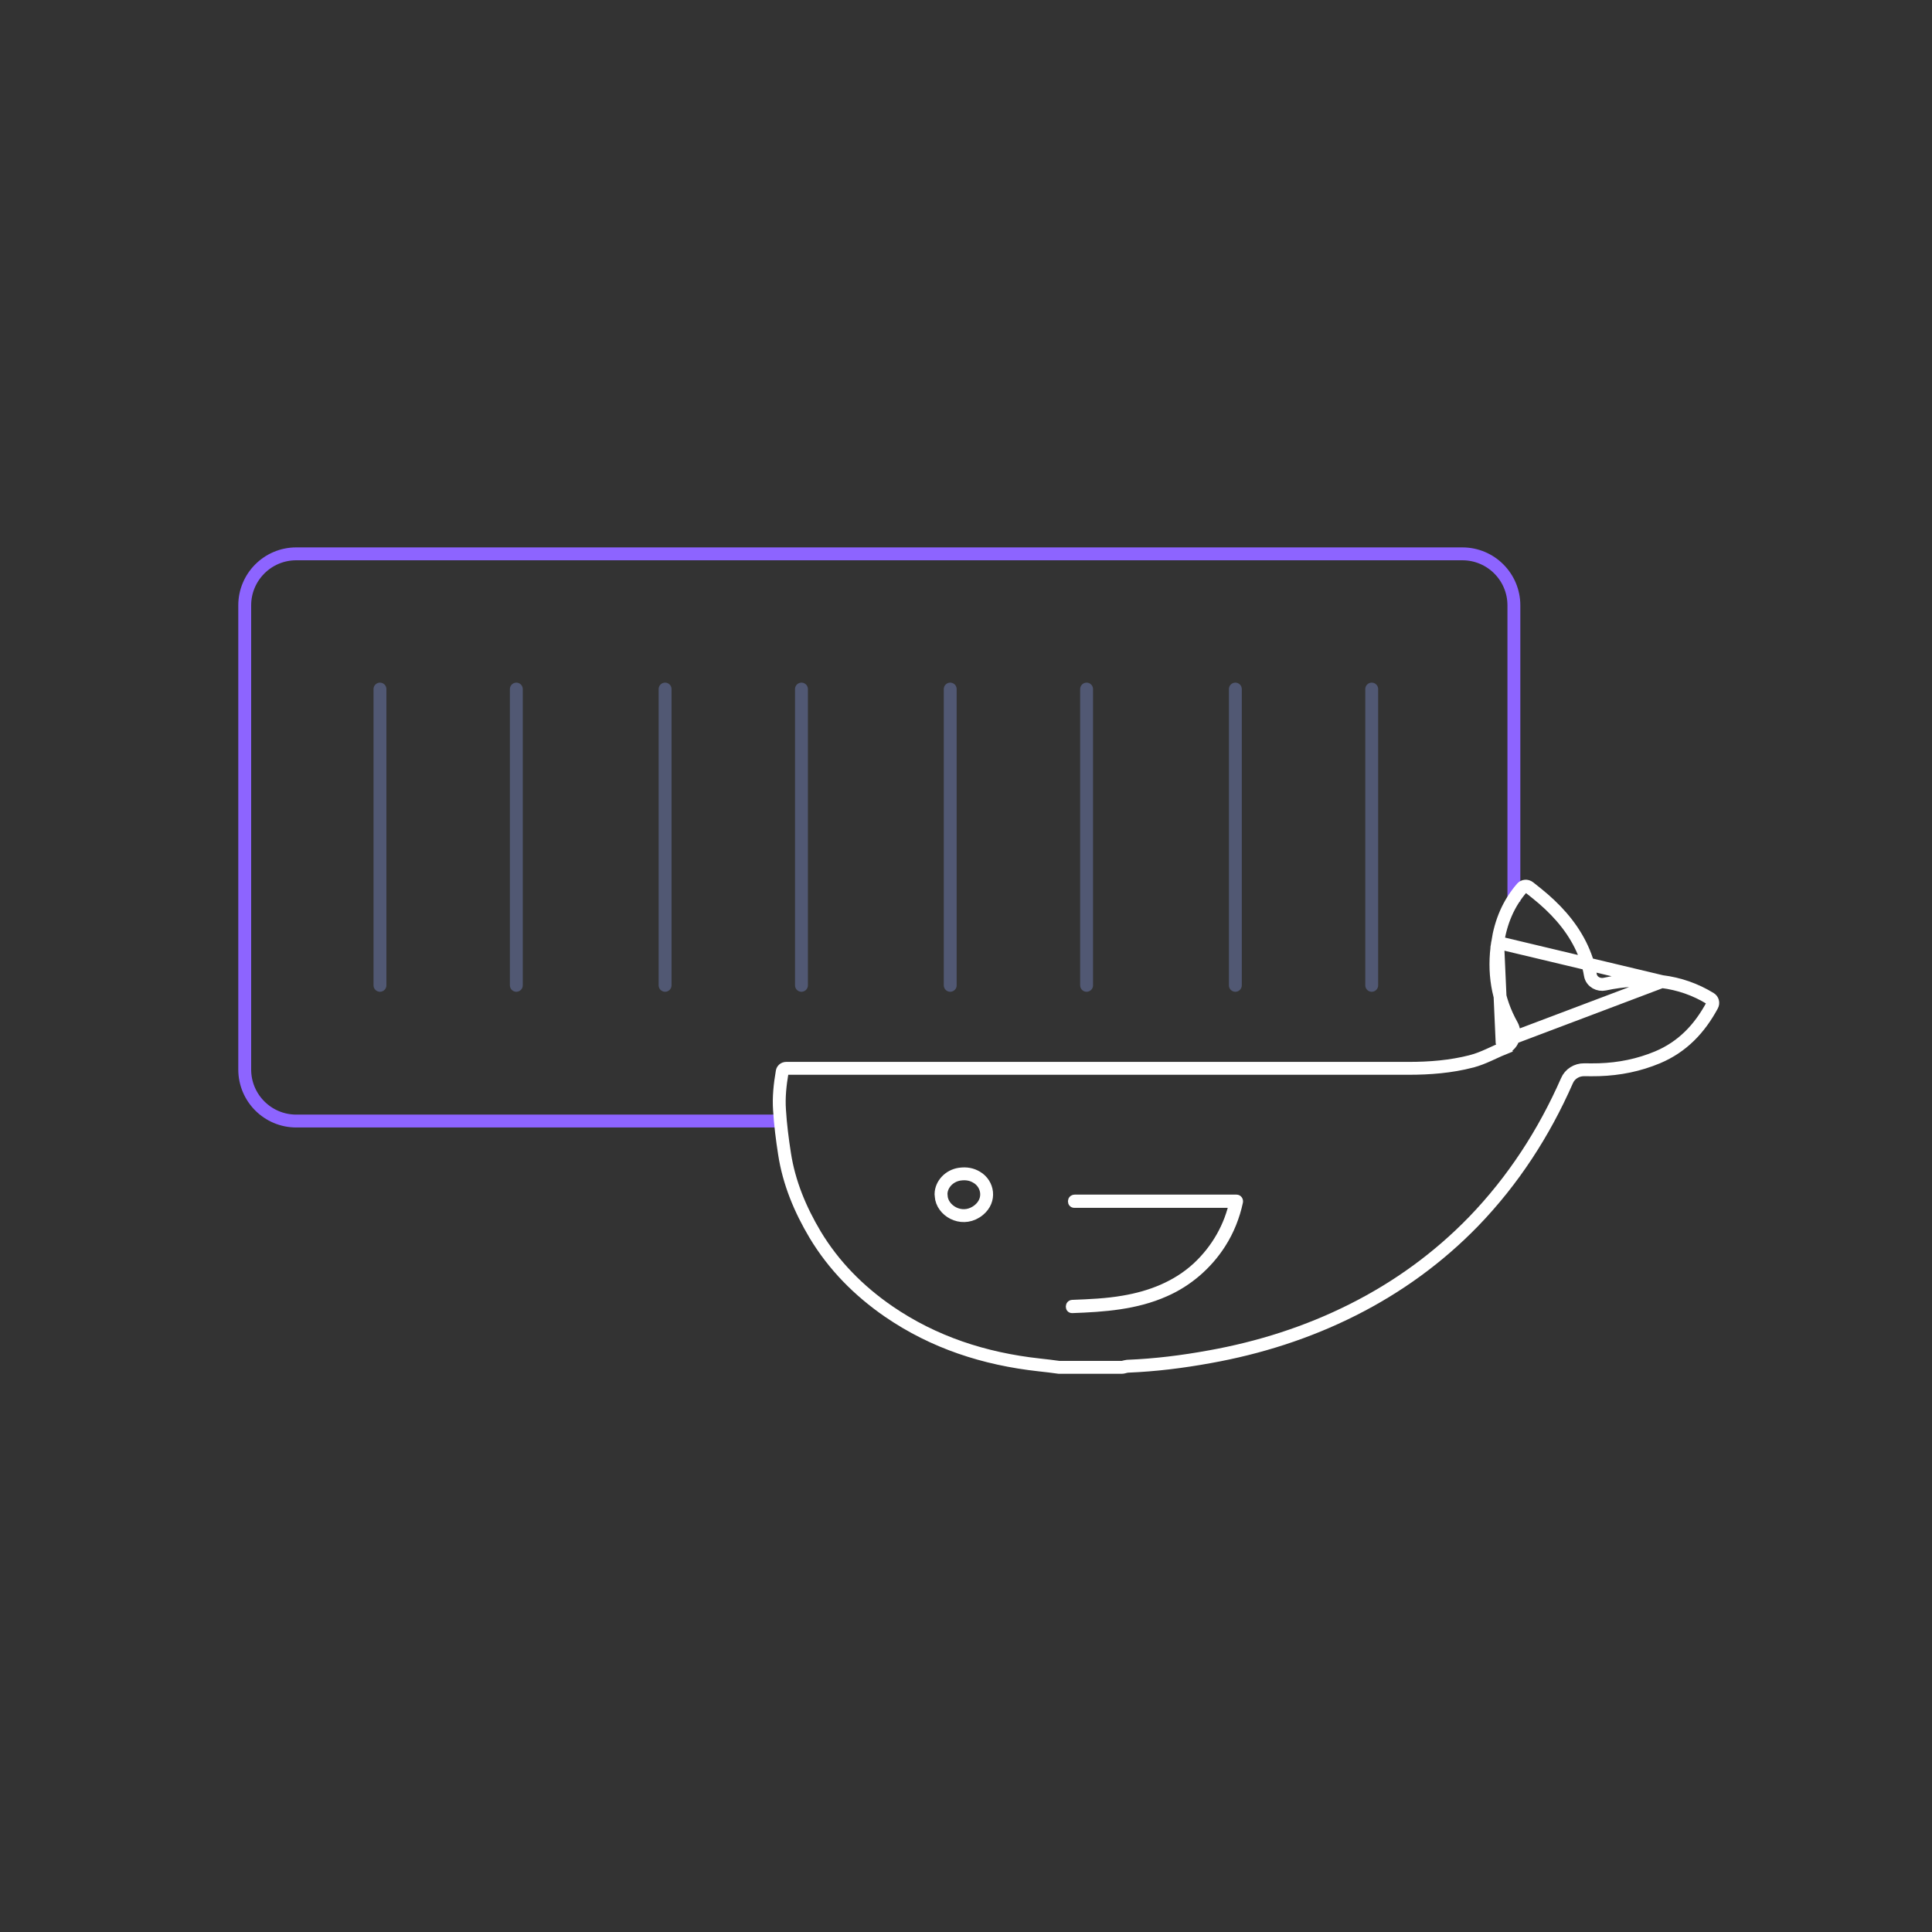 <svg width="150" height="150" viewBox="0 0 150 150" fill="none" xmlns="http://www.w3.org/2000/svg">
<rect x="0" y="0" width="150" height="150" fill="#333333" stroke="none"/>
<path d="M117.538 70V47C117.538 44.791 115.748 43 113.538 43H23C20.791 43 19 44.791 19 47V83.037C19 85.246 20.791 87.037 23 87.037H60.5" stroke="#8D64FF"/>
<line x1="29.5" y1="53.5" x2="29.5" y2="76.5" stroke="#515873" stroke-linecap="round" stroke-linejoin="round"/>
<line x1="40.088" y1="53.5" x2="40.088" y2="76.5" stroke="#515873" stroke-linecap="round" stroke-linejoin="round"/>
<line x1="51.637" y1="53.5" x2="51.637" y2="76.5" stroke="#515873" stroke-linecap="round" stroke-linejoin="round"/>
<line x1="62.225" y1="53.5" x2="62.225" y2="76.5" stroke="#515873" stroke-linecap="round" stroke-linejoin="round"/>
<line x1="73.775" y1="53.5" x2="73.775" y2="76.5" stroke="#515873" stroke-linecap="round" stroke-linejoin="round"/>
<line x1="84.363" y1="53.5" x2="84.363" y2="76.5" stroke="#515873" stroke-linecap="round" stroke-linejoin="round"/>
<line x1="95.912" y1="53.5" x2="95.912" y2="76.5" stroke="#515873" stroke-linecap="round" stroke-linejoin="round"/>
<line x1="106.5" y1="53.5" x2="106.5" y2="76.5" stroke="#515873" stroke-linecap="round" stroke-linejoin="round"/>
<path d="M129.024 76.211L129.018 76.21C127.543 76.009 126.063 76.091 124.588 76.408C124.351 76.459 124.105 76.416 123.905 76.302C123.703 76.186 123.518 75.978 123.474 75.687C123.341 74.883 123.073 74.106 122.7 73.355C121.905 71.77 120.713 70.487 119.304 69.356L119.301 69.354C119.112 69.2 118.92 69.046 118.727 68.897C118.539 68.75 118.299 68.782 118.17 68.93C117.114 70.145 116.527 71.566 116.277 73.172L129.024 76.211ZM129.024 76.211C130.376 76.379 131.631 76.817 132.791 77.528C132.969 77.636 133.034 77.867 132.929 78.061C131.959 79.858 130.638 81.271 128.696 82.089C127.241 82.696 125.733 83.001 124.148 83.052C123.769 83.063 123.388 83.06 122.984 83.056L122.983 83.056C122.425 83.05 121.879 83.372 121.653 83.919C119.874 87.962 117.499 91.635 114.407 94.838C111.684 97.643 108.538 99.929 105.02 101.697C101.501 103.466 97.785 104.647 93.905 105.342L93.903 105.342C91.8 105.725 89.701 105.986 87.571 106.073L87.546 106.074L87.522 106.077C87.41 106.093 87.313 106.118 87.232 106.141C87.185 106.154 87.14 106.16 87.097 106.16H87.087H87.077H87.068H87.058H87.049H87.039H87.03H87.02H87.01H87.001H86.991H86.982H86.972H86.963H86.953H86.944H86.934H86.924H86.915H86.905H86.896H86.886H86.877H86.867H86.858H86.848H86.838H86.829H86.819H86.81H86.8H86.79H86.781H86.771H86.762H86.752H86.743H86.733H86.724H86.714H86.704H86.695H86.685H86.676H86.666H86.656H86.647H86.637H86.628H86.618H86.609H86.599H86.59H86.58H86.57H86.561H86.551H86.542H86.532H86.522H86.513H86.503H86.494H86.484H86.475H86.465H86.455H86.446H86.436H86.427H86.417H86.407H86.398H86.388H86.379H86.369H86.36H86.35H86.341H86.331H86.321H86.312H86.302H86.293H86.283H86.273H86.264H86.254H86.245H86.235H86.225H86.216H86.206H86.197H86.187H86.178H86.168H86.158H86.149H86.139H86.13H86.12H86.11H86.101H86.091H86.082H86.072H86.062H86.053H86.043H86.034H86.024H86.015H86.005H85.995H85.986H85.976H85.967H85.957H85.947H85.938H85.928H85.919H85.909H85.9H85.89H85.88H85.871H85.861H85.852H85.842H85.832H85.823H85.813H85.804H85.794H85.784H85.775H85.765H85.756H85.746H85.736H85.727H85.717H85.708H85.698H85.688H85.679H85.669H85.66H85.65H85.641H85.631H85.621H85.612H85.602H85.593H85.583H85.573H85.564H85.554H85.544H85.535H85.525H85.516H85.506H85.496H85.487H85.477H85.468H85.458H85.448H85.439H85.429H85.42H85.41H85.4H85.391H85.381H85.372H85.362H85.353H85.343H85.333H85.324H85.314H85.305H85.295H85.285H85.276H85.266H85.257H85.247H85.237H85.228H85.218H85.209H85.199H85.189H85.18H85.17H85.16H85.151H85.141H85.132H85.122H85.112H85.103H85.093H85.084H85.074H85.064H85.055H85.045H85.036H85.026H85.016H85.007H84.997H84.988H84.978H84.969H84.959H84.949H84.94H84.93H84.921H84.911H84.901H84.892H84.882H84.873H84.863H84.853H84.844H84.834H84.825H84.815H84.805H84.796H84.786H84.776H84.767H84.757H84.748H84.738H84.728H84.719H84.709H84.7H84.69H84.68H84.671H84.661H84.652H84.642H84.632H84.623H84.613H84.604H84.594H84.584H84.575H84.565H84.556H84.546H84.536H84.527H84.517H84.508H84.498H84.488H84.479H84.469H84.46H84.45H84.44H84.431H84.421H84.412H84.402H84.392H84.383H84.373H84.364H84.354H84.344H84.335H84.325H84.316H84.306H84.296H84.287H84.277H84.267H84.258H84.248H84.239H84.229H84.219H84.21H84.2H84.191H84.181H84.171H84.162H84.152H84.143H84.133H84.124H84.114H84.104H84.095H84.085H84.076H84.066H84.056H84.047H84.037H84.028H84.018H84.008H83.999H83.989H83.98H83.97H83.96H83.951H83.941H83.932H83.922H83.912H83.903H83.893H83.884H83.874H83.864H83.855H83.845H83.836H83.826H83.816H83.807H83.797H83.788H83.778H83.768H83.759H83.749H83.74H83.73H83.72H83.711H83.701H83.692H83.682H83.672H83.663H83.653H83.644H83.634H83.624H83.615H83.605H83.596H83.586H83.576H83.567H83.557H83.548H83.538H83.529H83.519H83.509H83.5H83.49H83.481H83.471H83.461H83.452H83.442H83.433H83.423H83.413H83.404H83.394H83.385H83.375H83.365H83.356H83.346H83.337H83.327H83.318H83.308H83.298H83.289H83.279H83.27H83.26H83.251H83.241H83.231H83.222H83.212H83.203H83.193H83.183H83.174H83.164H83.155H83.145H83.135H83.126H83.116H83.107H83.097H83.088H83.078H83.068H83.059H83.049H83.04H83.03H83.02H83.011H83.001H82.992H82.982H82.973H82.963H82.954H82.944H82.934H82.925H82.915H82.906H82.896H82.886H82.877H82.867H82.858H82.848H82.838H82.829H82.819H82.81H82.8H82.791H82.781H82.772H82.762H82.752H82.743H82.733H82.724H82.714H82.704H82.695H82.685H82.676H82.666H82.657H82.647H82.638H82.628H82.618H82.609H82.599H82.59H82.58H82.571H82.561H82.551H82.542H82.532H82.523H82.513H82.504H82.494H82.484H82.475H82.465H82.456H82.446H82.437H82.427H82.418H82.408H82.398H82.389H82.379H82.37H82.36H82.351H82.341H82.332H82.322H82.312H82.303H82.293H82.284H82.274H82.265H82.255H82.246H82.236H82.226H82.222C81.715 106.091 81.186 106.022 80.672 105.97C76.424 105.502 72.495 104.225 68.991 101.82C66.671 100.221 64.726 98.251 63.288 95.859C62.117 93.897 61.254 91.814 60.91 89.574L60.91 89.573C60.733 88.44 60.592 87.314 60.522 86.192L60.522 86.192L60.522 86.187C60.453 85.214 60.554 84.228 60.732 83.196C60.756 83.055 60.882 82.945 61.04 82.945H61.134H61.228H61.323H61.417H61.511H61.606H61.7H61.794H61.889H61.983H62.078H62.172H62.266H62.361H62.455H62.549H62.644H62.738H62.832H62.927H63.021H63.115H63.21H63.304H63.398H63.493H63.587H63.682H63.776H63.87H63.965H64.059H64.153H64.248H64.342H64.436H64.531H64.625H64.72H64.814H64.908H65.003H65.097H65.191H65.286H65.38H65.475H65.569H65.663H65.758H65.852H65.946H66.041H66.135H66.229H66.324H66.418H66.513H66.607H66.701H66.796H66.89H66.984H67.079H67.173H67.267H67.362H67.456H67.551H67.645H67.739H67.834H67.928H68.022H68.117H68.211H68.306H68.4H68.494H68.589H68.683H68.778H68.872H68.966H69.061H69.155H69.249H69.344H69.438H69.532H69.627H69.721H69.816H69.91H70.004H70.099H70.193H70.287H70.382H70.476H70.571H70.665H70.76H70.854H70.948H71.043H71.137H71.231H71.326H71.42H71.514H71.609H71.703H71.798H71.892H71.986H72.081H72.175H72.27H72.364H72.458H72.553H72.647H72.742H72.836H72.93H73.025H73.119H73.213H73.308H73.402H73.497H73.591H73.685H73.78H73.874H73.969H74.063H74.157H74.252H74.346H74.441H74.535H74.629H74.724H74.818H74.912H75.007H75.101H75.196H75.29H75.384H75.479H75.573H75.668H75.762H75.856H75.951H76.045H76.14H76.234H76.328H76.423H76.517H76.612H76.706H76.8H76.895H76.989H77.084H77.178H77.272H77.367H77.461H77.555H77.65H77.744H77.839H77.933H78.028H78.122H78.216H78.311H78.405H78.499H78.594H78.688H78.783H78.877H78.971H79.066H79.16H79.255H79.349H79.443H79.538H79.632H79.727H79.821H79.915H80.01H80.104H80.199H80.293H80.387H80.482H80.576H80.671H80.765H80.859H80.954H81.048H81.143H81.237H81.331H81.426H81.52H81.615H81.709H81.803H81.898H81.992H82.087H82.181H82.275H82.37H82.464H82.559H82.653H82.747H82.842H82.936H83.031H83.125H83.219H83.314H83.408H83.503H83.597H83.691H83.786H83.88H83.975H84.069H84.163H84.258H84.352H84.447H84.541H84.635H84.73H84.824H84.919H85.013H85.107H85.202H85.296H85.391H85.485H85.579H85.674H85.768H85.863H85.957H86.051H86.146H86.24H86.335H86.429H86.523H86.618H86.712H86.807H86.901H86.995H87.09H87.184H87.279H87.373H87.467H87.562H87.656H87.751H87.845H87.939H88.034H88.128H88.223H88.317H88.411H88.506H88.6H88.695H88.789H88.883H88.978H89.072H89.167H89.261H89.355H89.45H89.544H89.639H89.733H89.827H89.922H90.016H90.111H90.205H90.299H90.394H90.488H90.583H90.677H90.771H90.866H90.96H91.055H91.149H91.243H91.338H91.432H91.526H91.621H91.715H91.81H91.904H91.999H92.093H92.187H92.282H92.376H92.471H92.565H92.659H92.754H92.848H92.942H93.037H93.131H93.226H93.32H93.414H93.509H93.603H93.698H93.792H93.886H93.981H94.075H94.17H94.264H94.358H94.453H94.547H94.642H94.736H94.83H94.925H95.019H95.114H95.208H95.302H95.397H95.491H95.585H95.68H95.774H95.869H95.963H96.057H96.152H96.246H96.341H96.435H96.529H96.624H96.718H96.812H96.907H97.001H97.096H97.19H97.284H97.379H97.473H97.568H97.662H97.756H97.851H97.945H98.04H98.134H98.228H98.323H98.417H98.511H98.606H98.7H98.795H98.889H98.983H99.078H99.172H99.267H99.361H99.455H99.55H99.644H99.739H99.833H99.927H100.022H100.116H100.21H100.305H100.399H100.494H100.588H100.682H100.777H100.871H100.965H101.06H101.154H101.249H101.343H101.437H101.532H101.626H101.72H101.815H101.909H102.004H102.098H102.192H102.287H102.381H102.475H102.57H102.664H102.759H102.853H102.947H103.042H103.136H103.23H103.325H103.419H103.514H103.608H103.702H103.797H103.891H103.985H104.08H104.174H104.268H104.363H104.457H104.552H104.646H104.74H104.835H104.929H105.023H105.118H105.212H105.307H105.401H105.495H105.59H105.684H105.778H105.873H105.967H106.061H106.156H106.25H106.345H106.439H106.533H106.628H106.722H106.816H106.911H107.005H107.099H107.194H107.288H107.382H107.477H107.571H107.666H107.76H107.854H107.949H108.043H108.137H108.232H108.326H108.42H108.515H108.609H108.703H108.798H108.892H108.986H109.081H109.175H109.27H109.364C110.993 82.945 112.626 82.82 114.25 82.402L114.251 82.401C114.73 82.276 115.175 82.091 115.592 81.903C115.721 81.846 115.845 81.788 115.967 81.732C116.251 81.601 116.523 81.476 116.806 81.363L116.621 80.898M129.024 76.211L116.621 80.898M116.621 80.898L116.816 81.359C117.538 81.054 117.709 80.19 117.377 79.596C116.261 77.601 115.925 75.471 116.277 73.173L116.621 80.898Z" stroke="white"/>
<path d="M76.004 93.939L76.004 93.939C74.853 94.894 73.347 94.162 73.102 93.072C73.091 93.026 73.085 92.973 73.079 92.903C73.077 92.889 73.076 92.871 73.075 92.852C73.071 92.806 73.067 92.751 73.061 92.698C73.075 91.964 73.681 91.288 74.506 91.163C75.013 91.09 75.445 91.165 75.848 91.412L75.848 91.412L75.851 91.413C76.698 91.925 76.938 93.165 76.004 93.939Z" stroke="white"/>
<path d="M83.415 93.527C86.678 93.527 89.941 93.527 93.204 93.527C94.132 93.527 95.041 93.527 95.968 93.527C95.879 93.422 95.79 93.299 95.719 93.193C95.326 95.144 94.31 96.919 92.83 98.289C91.278 99.713 89.299 100.486 87.213 100.837C85.911 101.066 84.574 101.119 83.254 101.171C82.915 101.189 82.915 101.716 83.254 101.699C85.715 101.611 88.211 101.435 90.494 100.416C92.313 99.625 93.864 98.272 94.916 96.62C95.558 95.618 96.004 94.494 96.253 93.334C96.289 93.176 96.182 93 96.004 93C92.741 93 89.477 93 86.214 93C85.287 93 84.377 93 83.45 93C83.076 93 83.076 93.527 83.415 93.527Z" fill="white" stroke="white" stroke-width="0.5" stroke-linecap="round" stroke-linejoin="round"/>
</svg>
